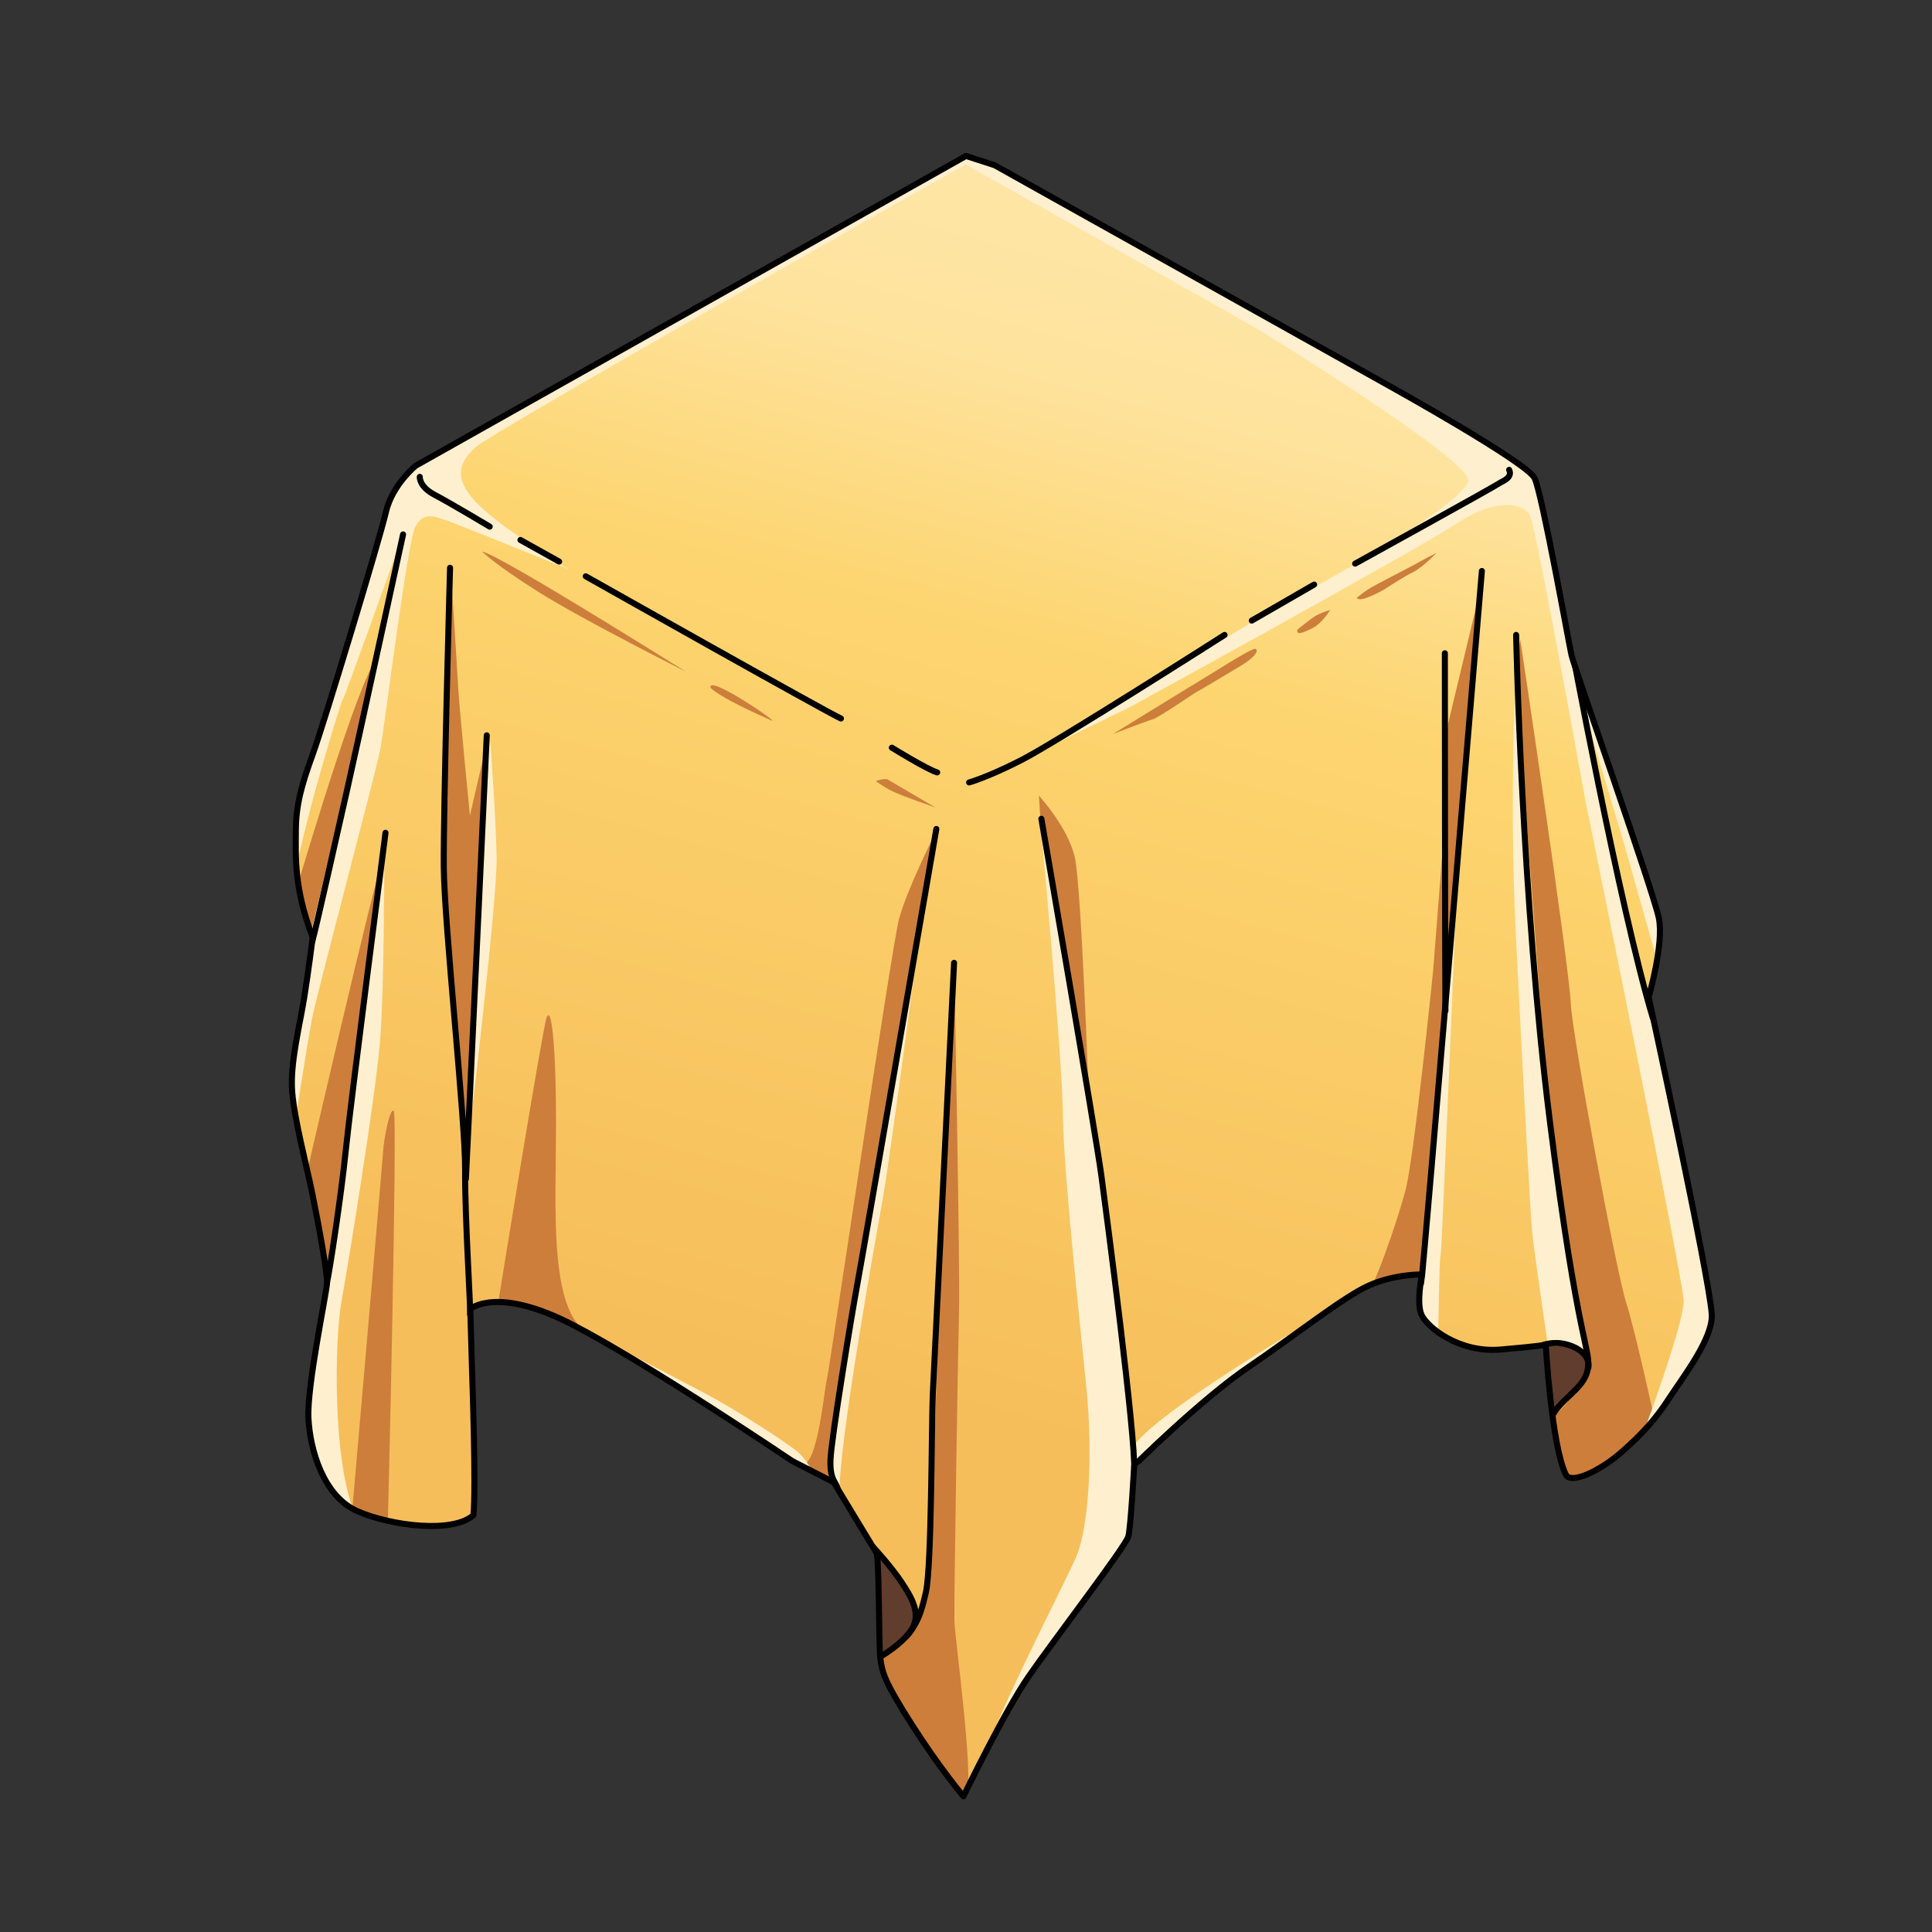 <svg
    width="100%"
    height="100%"
    viewBox="0 0 800 800"
    version="1.1"
    xmlns="http://www.w3.org/2000/svg"
    xmlns:xlink="http://www.w3.org/1999/xlink"
    xml:space="preserve"
    xmlns:serif="http://www.serif.com/"
    style="
        fill-rule: evenodd;
        clip-rule: evenodd;
        stroke-linecap: round;
        stroke-linejoin: round;
        stroke-miterlimit: 1.5;
    "
>
    <rect x="0" y="0" width="800" height="800" fill="#333333" stroke="none"/>
    <g id="cloth">
        <path
            d="M400,64.574L172.196,192.811C172.196,192.811 162.421,200.702 159.803,212.045C157.186,223.387 134.24,299.275 129.558,312.167C124.876,325.06 122.541,333.248 122.502,344.021C122.463,354.794 121.674,367.728 129.483,388.132C129.483,388.132 127.767,401.861 125.95,413.223C124.134,424.586 120.018,440.438 120.995,452.214C121.973,463.989 126.81,481.867 129.428,494.743C132.045,507.618 135.563,527.074 135.423,531.159C135.283,535.243 127.067,573.813 127.715,587.162C128.363,600.511 133.976,619.744 148.238,625.864C162.499,631.985 187.725,634.92 196.032,627.393C197.173,616.166 195.524,569.496 195.524,569.496L194.724,542.042C194.724,542.042 205.701,532.179 237.491,548.744C269.281,565.31 328.13,605.026 328.13,605.026L345.221,613.766C345.221,613.766 361.507,640.725 362.845,642.838C364.183,644.95 363.779,681.205 364.552,686.825C365.324,692.445 365.92,695.857 377.659,714.227C389.399,732.598 398.952,743.807 398.952,743.807C398.952,743.807 415.881,708.758 425.925,694.209C435.968,679.66 466.195,640.19 467.217,636.223C468.239,632.256 469.621,607.21 469.644,606.948C469.667,606.686 497.686,579.142 517.013,566.035C536.34,552.929 556.161,537.096 566.673,532.376C577.185,527.656 588.085,527.661 588.547,527.779C589.009,527.898 586.295,539.35 588.646,544.471C590.998,549.592 604.134,560.28 621.304,558.816C638.473,557.352 640.062,556.808 640.062,556.808C640.062,556.808 642.427,598.558 648.399,610.659C650.343,614.598 662.053,609.583 671.879,600.905C679.859,593.857 685.534,587.636 690.676,579.719C696.829,570.245 709.507,554.037 708.794,544.066C707.618,527.635 682.661,412.872 682.661,412.872C682.661,412.872 689.079,391.008 686.891,380.162C684.702,369.315 651.842,276.154 650.735,271.324C649.627,266.494 638.583,204.45 635.434,197.976C632.284,191.503 576.319,160.376 576.319,160.376L411.905,68.435L400,64.574Z"
            style="fill: url(#_Linear1)"
        />
        <clipPath id="_clip2">
            <path
                d="M400,64.574L172.196,192.811C172.196,192.811 162.421,200.702 159.803,212.045C157.186,223.387 134.24,299.275 129.558,312.167C124.876,325.06 122.541,333.248 122.502,344.021C122.463,354.794 121.674,367.728 129.483,388.132C129.483,388.132 127.767,401.861 125.95,413.223C124.134,424.586 120.018,440.438 120.995,452.214C121.973,463.989 126.81,481.867 129.428,494.743C132.045,507.618 135.563,527.074 135.423,531.159C135.283,535.243 127.067,573.813 127.715,587.162C128.363,600.511 133.976,619.744 148.238,625.864C162.499,631.985 187.725,634.92 196.032,627.393C197.173,616.166 195.524,569.496 195.524,569.496L194.724,542.042C194.724,542.042 205.701,532.179 237.491,548.744C269.281,565.31 328.13,605.026 328.13,605.026L345.221,613.766C345.221,613.766 361.507,640.725 362.845,642.838C364.183,644.95 363.779,681.205 364.552,686.825C365.324,692.445 365.92,695.857 377.659,714.227C389.399,732.598 398.952,743.807 398.952,743.807C398.952,743.807 415.881,708.758 425.925,694.209C435.968,679.66 466.195,640.19 467.217,636.223C468.239,632.256 469.621,607.21 469.644,606.948C469.667,606.686 497.686,579.142 517.013,566.035C536.34,552.929 556.161,537.096 566.673,532.376C577.185,527.656 588.085,527.661 588.547,527.779C589.009,527.898 586.295,539.35 588.646,544.471C590.998,549.592 604.134,560.28 621.304,558.816C638.473,557.352 640.062,556.808 640.062,556.808C640.062,556.808 642.427,598.558 648.399,610.659C650.343,614.598 662.053,609.583 671.879,600.905C679.859,593.857 685.534,587.636 690.676,579.719C696.829,570.245 709.507,554.037 708.794,544.066C707.618,527.635 682.661,412.872 682.661,412.872C682.661,412.872 689.079,391.008 686.891,380.162C684.702,369.315 651.842,276.154 650.735,271.324C649.627,266.494 638.583,204.45 635.434,197.976C632.284,191.503 576.319,160.376 576.319,160.376L411.905,68.435L400,64.574Z"
            />
        </clipPath>
        <g clip-path="url(#_clip2)">
            <path
                d="M121.113,373.732C121.113,373.732 145.07,291.566 154.382,275.349C150.812,295.203 127.799,390.573 127.799,390.573L121.113,373.732ZM124.173,498.19C124.173,498.19 156.618,356.915 158.739,355.161C160.859,353.406 138.682,508.691 137.949,513.376C137.216,518.061 131.277,535.043 131.277,535.043L124.173,498.19ZM145.789,626.047C145.789,626.047 158.143,484.096 158.575,477.465C159.007,470.834 161.369,458.97 163.041,459.919C164.712,460.868 160.651,633.312 160.435,634.749C160.219,636.186 145.789,626.047 145.789,626.047ZM186.616,235.404C186.616,235.404 189.351,277.398 189.723,284.767C190.095,292.135 194.583,337.713 194.583,337.713L201.225,309.022L196.801,413.809L192.68,472.539C192.68,472.539 182.686,363.716 183.598,357.244C184.509,350.771 186.616,235.404 186.616,235.404ZM206.418,538.632C206.418,538.632 224.384,427.223 226.306,421.489C228.228,415.755 230.268,431.819 230.24,466.281C230.213,500.743 227.161,542.889 243.817,552.296C260.474,561.704 212.316,549.118 212.316,549.118L206.418,538.632ZM387.237,344.998C387.237,344.998 375.302,368.823 372.223,380.713C369.145,392.602 343.256,568.464 342.318,571.587C341.381,574.709 338.479,608.05 331.96,606.317C325.44,604.585 338.532,618.11 338.532,618.11L346.208,615.715C346.208,615.715 342.802,594.11 350.528,558.774C358.253,523.438 387.237,344.998 387.237,344.998ZM395.136,400.793C395.136,400.793 397.57,524.575 397.121,542.339C396.672,560.102 394.994,662.844 395.21,671.022C395.425,679.2 403.261,733.919 400.333,744.617C397.405,755.316 367.007,711.213 367.007,711.213L364.074,686.929C364.074,686.929 379.479,672.005 380.018,671.286C380.557,670.566 383.419,660.249 384.761,647.23C386.103,634.211 389.294,524.304 389.294,524.304L395.136,400.793ZM430.958,341.613L430.191,329.467C430.191,329.467 442.373,342.738 445.08,355.141C447.788,367.545 450.752,452.542 450.752,452.542L430.958,341.613ZM613.157,243.197C613.157,243.197 601.219,293.167 599.777,299.019C598.336,304.871 597.601,348.631 597.601,348.631L593.445,401.77C593.445,401.77 585.597,479.072 582.031,492.67C578.466,506.267 568.572,534.873 563.752,540.272C558.932,545.671 588.181,528.558 588.181,528.558L601.772,383.466L613.157,243.197ZM629.485,264.604C629.485,264.604 649.672,398.849 650.429,415.574C651.008,428.37 669.257,526.802 673.415,539.598C677.156,551.113 685.467,589.349 685.467,589.349L649.463,622.142L642.149,587.685C642.149,587.685 656.844,574.445 657.227,565.783C657.61,557.122 639.37,452.424 639.565,444.489C639.76,436.553 627.599,282.432 627.786,279.843C627.973,277.254 629.485,264.604 629.485,264.604ZM199.609,228.408C199.609,228.408 205.076,233.87 223.439,245.402C241.802,256.934 284.363,278.249 284.202,278.237C284.04,278.226 206.673,229.474 199.609,228.408ZM294.191,284.697C294.191,284.697 296.042,287.988 319.267,298.255C324.237,300.452 293.047,279.032 294.191,284.697ZM362.646,323.384C362.646,323.384 365.555,325.756 369.836,327.79C374.118,329.824 387.326,334.371 387.326,334.371C387.326,334.371 368.747,323.434 367.589,322.776C366.431,322.118 362.646,323.384 362.646,323.384ZM460.829,303.957C460.829,303.957 492.386,284.518 496.871,281.855C501.355,279.193 518.117,268.371 519.722,268.681C521.328,268.991 520.182,271.909 513.786,275.695C507.39,279.48 496.336,286.171 495.541,286.489C494.745,286.808 479.794,297.181 477.427,297.814C475.06,298.447 460.829,303.957 460.829,303.957ZM537.249,260.688C537.249,260.688 542.041,256.786 544.329,255.273C546.618,253.76 550.817,252.565 550.817,252.565C550.817,252.565 547.465,258.052 543.664,260.001C539.864,261.95 536.502,263.306 537.249,260.688ZM561.796,247.59C561.796,247.59 564.505,245.012 569.427,242.345C574.35,239.678 586.748,233.347 588.092,232.489C589.437,231.631 594.753,229.018 594.753,229.018C594.753,229.018 589.271,234.873 584.972,236.988C580.672,239.103 573.099,244.137 573.099,244.137C573.099,244.137 563.181,249.898 561.796,247.59Z"
                style="fill: rgb(205, 126, 59)"
            />
            <path
                d="M362.374,641.761C362.374,641.761 372.639,652.325 375.448,658.889C378.258,665.453 383.077,670.839 376.701,676.155C370.326,681.47 364.212,686.461 364.212,686.461L362.374,641.761ZM640.519,556.789C640.519,556.789 652.225,556.607 655.289,560.398C658.353,564.189 659.086,567.622 657.113,570.572C655.141,573.521 643.191,585.186 643.191,585.186L640.519,556.789Z"
                style="fill: rgb(97, 61, 45)"
            />
            <path
                d="M430.833,341.039C430.833,341.039 439.958,437.849 440.111,461.152C440.263,484.454 447.595,551.617 449.969,575.878C452.342,600.139 451.346,632.051 445.34,645.364C439.334,658.678 414.879,705.747 409.916,721.935C404.954,738.124 481.828,643.085 481.828,643.085L546.497,544.997C546.497,544.997 483.66,581.439 470.324,597.525C468.868,585.683 462.907,537.075 456.897,494.888C451.973,460.321 446.679,430.06 446.641,427.916C446.558,423.153 430.833,341.039 430.833,341.039ZM159.135,347.401C159.135,347.401 159.284,407.658 157.349,431.234C155.413,454.811 143.98,524.707 141.319,539.382C138.658,554.057 137.363,606.097 147.462,627.982C157.562,649.866 121.009,612.703 121.009,612.703L132.093,545.606C142.507,484.363 150.669,417.242 159.135,347.401ZM380.807,385.871C380.807,385.871 368.823,477.994 365.388,497.232C361.953,516.469 347.075,599.091 347.577,619.269C348.079,639.447 343.529,611.502 343.529,611.502L364.486,475.893L380.807,385.871ZM243.201,551.487C243.201,551.487 279.038,570.173 291.708,576.834C304.378,583.495 325.771,597.357 330.289,601.18C334.807,605.003 338.528,613.399 338.528,613.399L243.201,551.487ZM403.888,61.661C404.224,61.799 404.577,61.961 404.946,62.15C413.178,66.347 635.287,189.637 635.287,189.637L651.692,223.225L700.804,363.422L688.51,405.924L672.076,347.913L657.611,299.769L691.058,454.092C691.058,454.092 714.732,544.565 713.086,558.811C711.439,573.056 679.144,597.014 679.144,597.014C679.144,597.014 697.496,548.107 697.157,538.497C696.819,528.888 656.461,331.447 656.347,330.83C656.232,330.212 636.022,217.827 633.503,213.23C630.983,208.632 619.708,205.791 603.691,216.448C587.673,227.105 467.708,292.894 467.708,292.894L421.821,315.23L520.537,256.399L563.735,232.183C563.735,232.183 605.934,207.425 607.955,199.199C609.977,190.972 522.626,137.448 522.092,137.025C521.607,136.64 418.834,78.697 399.76,68.115C371.16,84.292 203.223,179.378 196.981,185.113C190.157,191.384 187.511,197.685 196.981,207.835C206.451,217.984 235.455,235.718 235.455,235.718C235.455,235.718 188.936,216.805 184.143,215.247C179.35,213.689 175.489,212.023 172.088,217.817C168.687,223.611 159.418,300.15 157.411,310.448C155.404,320.745 131.664,409.565 129.309,421.333C126.953,433.1 121.43,469.753 121.43,469.753C121.43,469.753 119.391,451.934 121.43,430.614C123.469,409.293 129.309,383.999 129.309,383.999L150.682,294.806L165.007,226.295C165.007,226.295 142.615,289.207 141.896,289.734C141.178,290.261 124.907,343.517 121.43,366.389C117.953,389.261 121.43,306.138 121.43,306.138L150.682,205.458L172.088,170.741L307.954,92.299L403.888,54.674L403.888,61.661ZM628.273,268.903C628.273,268.903 624.491,324.116 627.748,388.589C631.006,453.061 633.712,503.183 634.523,510.98C635.334,518.776 640.986,557.351 640.986,557.351C640.986,557.351 655.704,556.453 656.931,562.208C658.157,567.963 639.324,449.539 638.017,435.169C629.426,340.742 628.273,268.903 628.273,268.903ZM603.766,353.493C603.766,353.493 597.079,519.071 596.532,519.71C595.984,520.35 595.547,551.817 595.547,551.817C595.547,551.817 585.987,547.354 587.247,537.196C588.508,527.039 603.766,353.493 603.766,353.493ZM202.909,306.007C202.909,306.007 205.281,337.039 205.641,354.757C206,372.476 194.187,470.583 194.187,470.583L200.465,321.709L202.909,306.007Z"
                style="fill: rgb(254, 240, 206)"
            />
            <g id="lines">
                <path
                    d="M166.9,221.294C166.9,221.294 147.05,312.436 143.663,327.358C140.275,342.28 130.893,384.189 129.319,389.819M159.63,344.841C159.63,344.841 145.046,457.826 143.168,476.42C141.291,495.015 136.459,526.616 135.319,531.473M186.354,235.095C186.354,235.095 183.551,335.338 183.757,359.128C183.962,382.919 192.76,464.599 192.594,484.379C192.429,504.159 195.104,543.93 194.613,544.194M201.559,304.477C201.559,304.477 193.447,478.378 192.913,488.167"
                    style="fill: none; stroke: black; stroke-width: 2.5px"
                />
                <path
                    d="M387.715,343.267C387.715,343.267 357.529,518.126 354.986,531.823C352.443,545.519 344.232,595.779 343.891,604.315C343.55,612.85 346.227,613.56 346.846,616.527"
                    style="fill: none; stroke: black; stroke-width: 2.5px"
                />
                <path
                    d="M395.063,398.691C395.063,398.691 386.838,564.743 386.263,577.032C385.687,589.322 385.842,648.695 383.381,659.356C380.92,670.018 378.901,677.232 364.759,685.882"
                    style="fill: none; stroke: black; stroke-width: 2.5px"
                />
                <path
                    d="M431.215,339.053C431.215,339.053 454.011,471.236 456.111,487.207C458.211,503.178 470.254,594.216 469.68,609.475"
                    style="fill: none; stroke: black; stroke-width: 2.5px"
                />
                <path
                    d="M613.614,236.433C613.614,236.433 589.065,530.334 588.495,531.329"
                    style="fill: none; stroke: black; stroke-width: 2.5px"
                />
                <path
                    d="M598.284,270.504C598.284,270.504 598.357,402.408 598.517,418.55"
                    style="fill: none; stroke: black; stroke-width: 2.5px"
                />
                <path
                    d="M627.796,262.91C627.796,262.91 630.011,371.253 641.87,465.121C653.73,558.989 658.95,558.478 657.415,567.121C655.88,575.763 644.383,579.795 641.745,588.746"
                    style="fill: none; stroke: black; stroke-width: 2.5px"
                />
                <path
                    d="M649.723,262.453C649.723,262.453 670.635,375.783 684.373,421.413M173.823,197.452C173.823,197.452 173.45,201.474 179.952,204.884C186.454,208.294 202.787,218.068 202.787,218.068"
                    style="fill: none; stroke: black; stroke-width: 2.5px"
                />
                <path
                    d="M361.381,640.419C361.381,640.419 368.911,648.481 373.471,655.401C378.424,662.919 382.379,669.942 375.478,677.455"
                    style="fill: none; stroke: black; stroke-width: 2.5px"
                />
                <path
                    d="M638.503,557.141C638.503,557.141 642.919,555.107 648.752,556.714C654.585,558.321 658.415,561.967 657.718,566.328"
                    style="fill: none; stroke: black; stroke-width: 2.5px"
                />
                <path
                    d="M215.501,223.597L231.523,232.534"
                    style="fill: none; stroke: black; stroke-width: 2.5px"
                />
                <path
                    d="M242.547,238.634C242.547,238.634 341.804,294.638 348.222,297.519"
                    style="fill: none; stroke: black; stroke-width: 2.5px"
                />
                <path
                    d="M369.287,309.591C369.287,309.591 383.822,318.575 388.075,319.833"
                    style="fill: none; stroke: black; stroke-width: 2.5px"
                />
                <path
                    d="M401.294,323.985C401.294,323.985 408.411,322.113 422.81,314.788C437.209,307.463 507.065,262.918 507.065,262.918"
                    style="fill: none; stroke: black; stroke-width: 2.5px"
                />
                <path
                    d="M518.341,256.965L544.146,242.069"
                    style="fill: none; stroke: black; stroke-width: 2.5px"
                />
                <path
                    d="M561.142,233.383C561.142,233.383 619.297,201.288 620.744,200.148C621.629,199.451 626.552,197.941 624.905,194.552"
                    style="fill: none; stroke: black; stroke-width: 2.5px"
                />
            </g>
        </g>
        <path
            d="M400,64.574L172.196,192.811C172.196,192.811 162.421,200.702 159.803,212.045C157.186,223.387 134.24,299.275 129.558,312.167C124.876,325.06 122.541,333.248 122.502,344.021C122.463,354.794 121.674,367.728 129.483,388.132C129.483,388.132 127.767,401.861 125.95,413.223C124.134,424.586 120.018,440.438 120.995,452.214C121.973,463.989 126.81,481.867 129.428,494.743C132.045,507.618 135.563,527.074 135.423,531.159C135.283,535.243 127.067,573.813 127.715,587.162C128.363,600.511 133.976,619.744 148.238,625.864C162.499,631.985 187.725,634.92 196.032,627.393C197.173,616.166 195.524,569.496 195.524,569.496L194.724,542.042C194.724,542.042 205.701,532.179 237.491,548.744C269.281,565.31 328.13,605.026 328.13,605.026L345.221,613.766C345.221,613.766 361.507,640.725 362.845,642.838C364.183,644.95 363.779,681.205 364.552,686.825C365.324,692.445 365.92,695.857 377.659,714.227C389.399,732.598 398.952,743.807 398.952,743.807C398.952,743.807 415.881,708.758 425.925,694.209C435.968,679.66 466.195,640.19 467.217,636.223C468.239,632.256 469.621,607.21 469.644,606.948C469.667,606.686 497.686,579.142 517.013,566.035C536.34,552.929 556.161,537.096 566.673,532.376C577.185,527.656 588.085,527.661 588.547,527.779C589.009,527.898 586.295,539.35 588.646,544.471C590.998,549.592 604.134,560.28 621.304,558.816C638.473,557.352 640.062,556.808 640.062,556.808C640.062,556.808 642.427,598.558 648.399,610.659C650.343,614.598 662.053,609.583 671.879,600.905C679.859,593.857 685.534,587.636 690.676,579.719C696.829,570.245 709.507,554.037 708.794,544.066C707.618,527.635 682.661,412.872 682.661,412.872C682.661,412.872 689.079,391.008 686.891,380.162C684.702,369.315 651.842,276.154 650.735,271.324C649.627,266.494 638.583,204.45 635.434,197.976C632.284,191.503 576.319,160.376 576.319,160.376L411.905,68.435L400,64.574Z"
            style="fill: none; stroke: black; stroke-width: 2.5px"
        />
    </g>
    <defs>
        <linearGradient
            id="_Linear1"
            x1="0"
            y1="0"
            x2="1"
            y2="0"
            gradientUnits="userSpaceOnUse"
            gradientTransform="matrix(-138.876,528.684,-528.684,-138.876,539.753,57.924)"
        >
            <stop
                offset="0"
                style="stop-color: rgb(254, 231, 171); stop-opacity: 1"
            />
            <stop
                offset="0.22"
                style="stop-color: rgb(254, 227, 157); stop-opacity: 1"
            />
            <stop
                offset="0.42"
                style="stop-color: rgb(253, 213, 112); stop-opacity: 1"
            />
            <stop
                offset="1"
                style="stop-color: rgb(246, 190, 90); stop-opacity: 1"
            />
        </linearGradient>
    </defs>
</svg>
